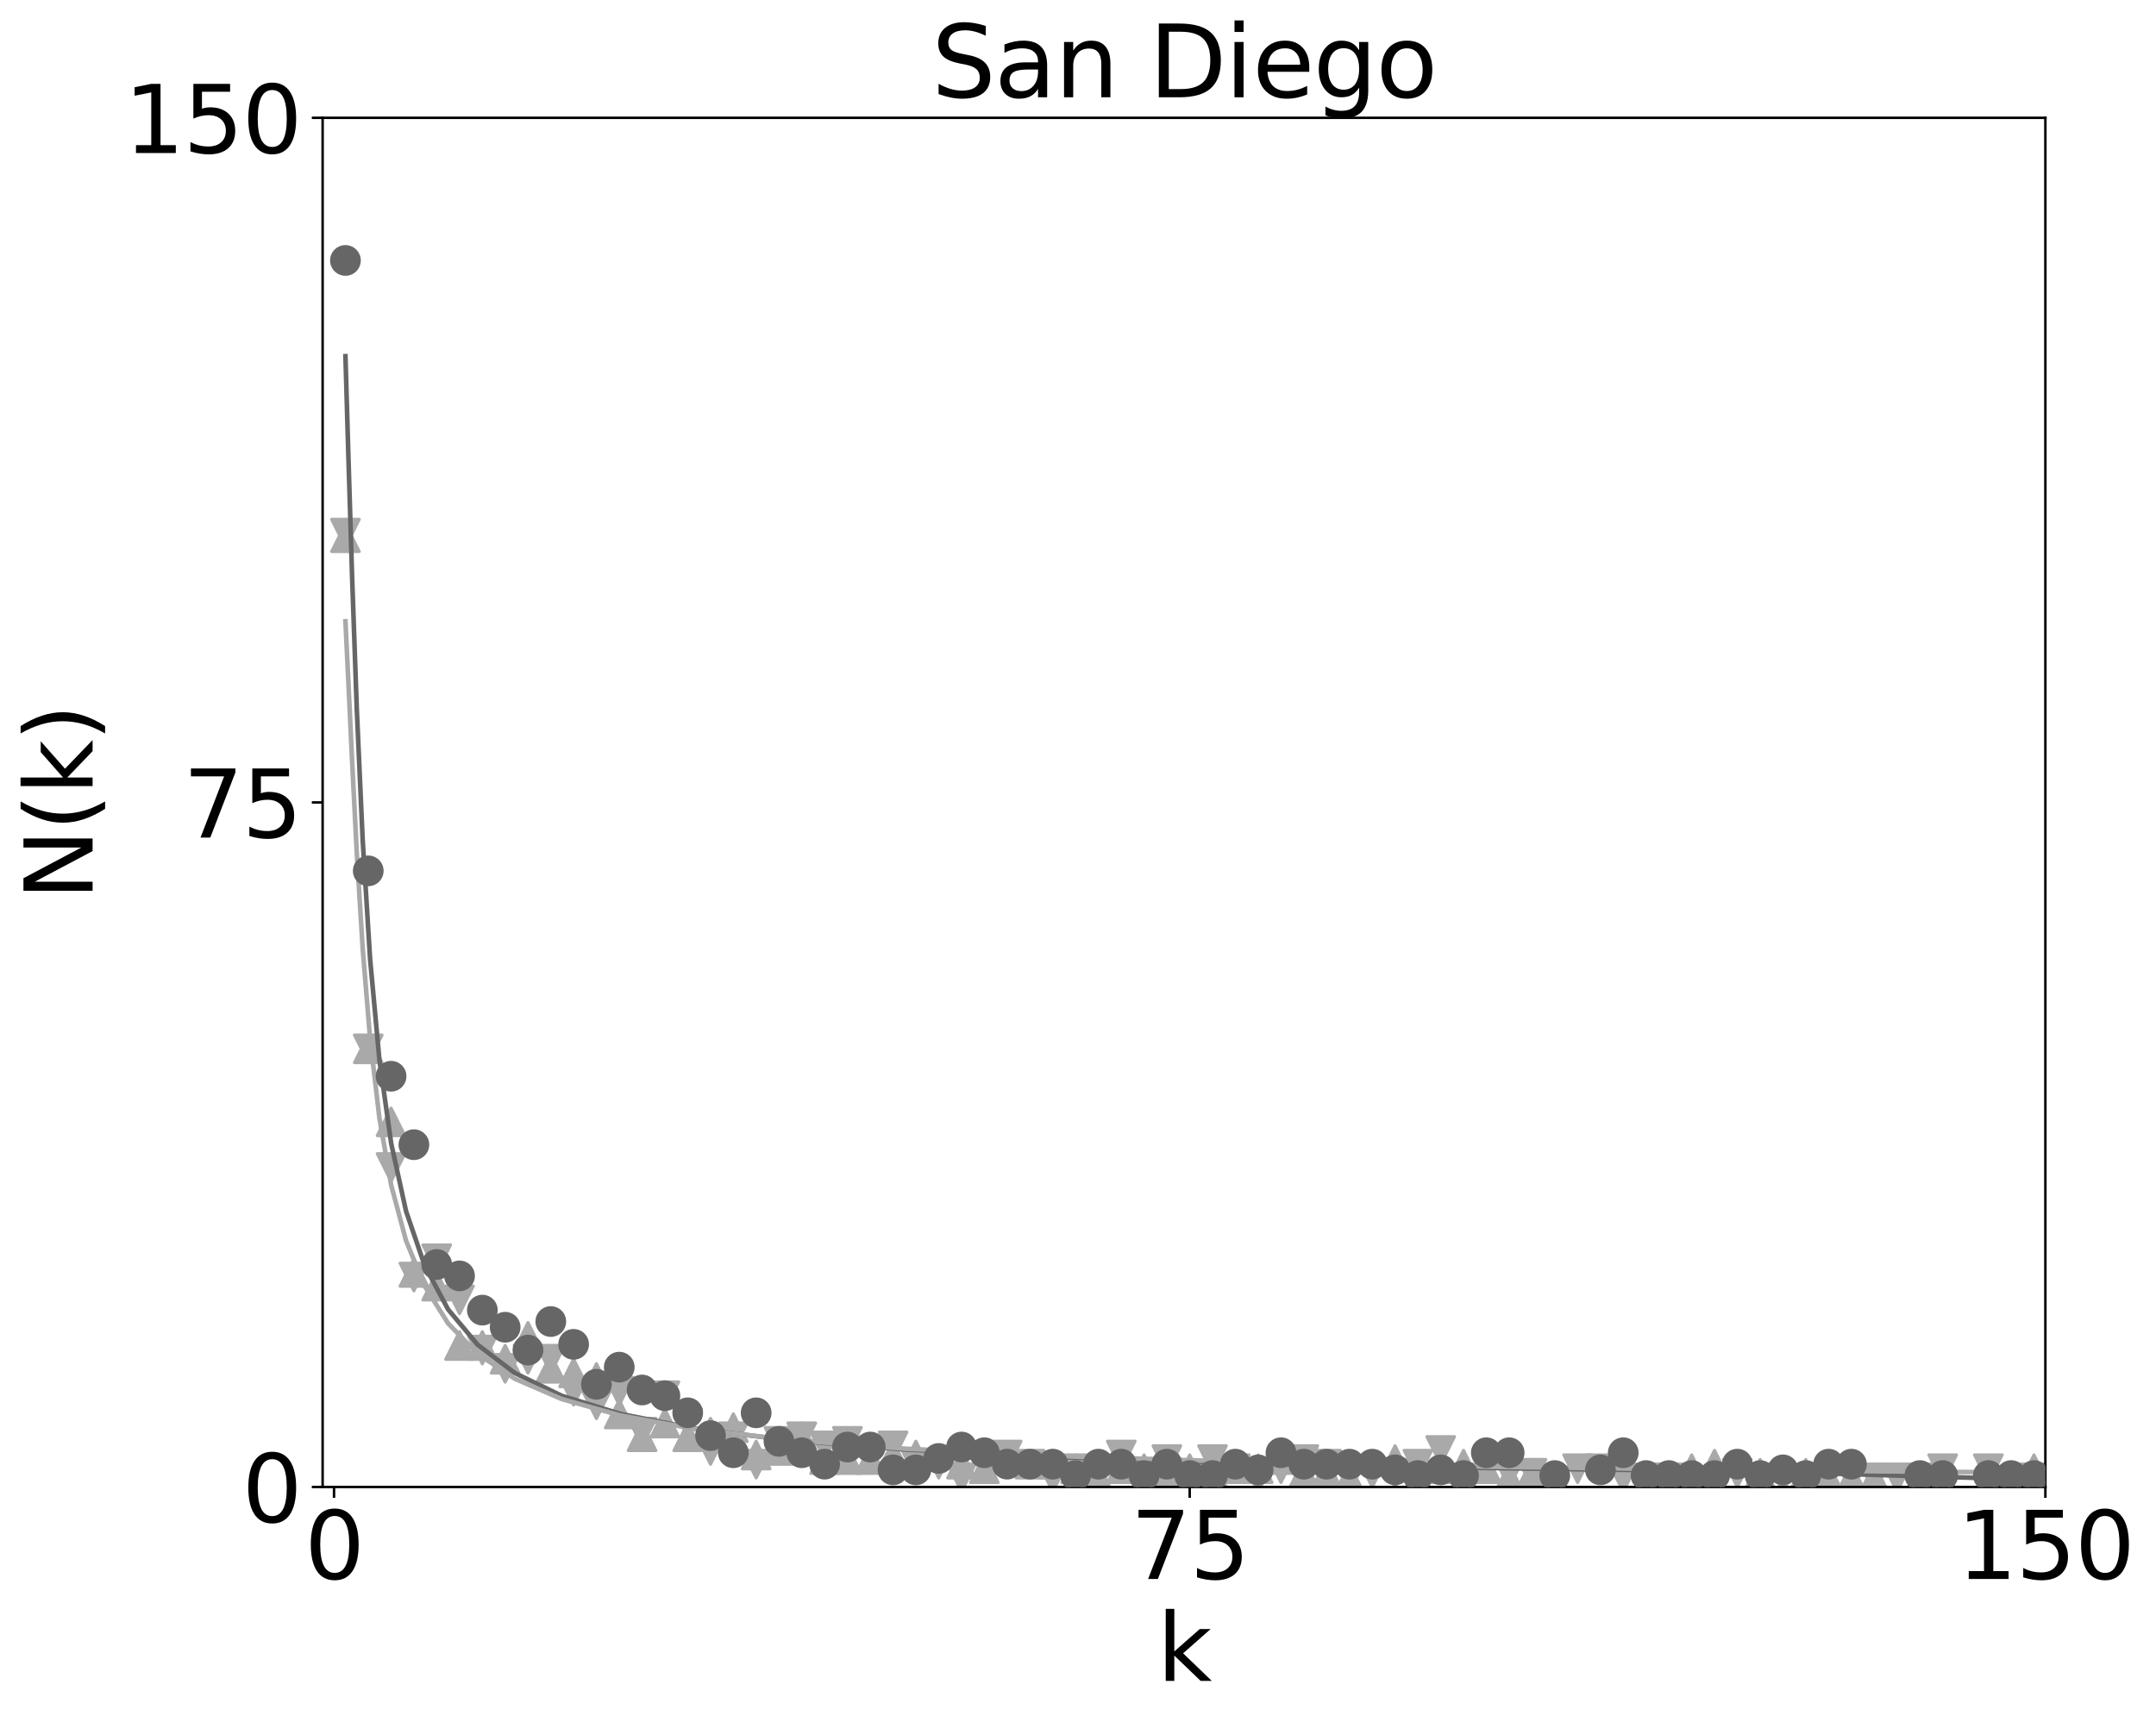 <?xml version="1.0" encoding="utf-8" standalone="no"?>
<!DOCTYPE svg PUBLIC "-//W3C//DTD SVG 1.1//EN"
  "http://www.w3.org/Graphics/SVG/1.1/DTD/svg11.dtd">
<svg xmlns:xlink="http://www.w3.org/1999/xlink" width="698.328pt" height="557.959pt" viewBox="0 0 698.328 557.959" xmlns="http://www.w3.org/2000/svg" version="1.1">
 <defs>
  <style type="text/css">*{stroke-linejoin: round; stroke-linecap: butt}</style>
 </defs>
 <g id="figure_1">
  <g id="patch_1">
   <path d="M 0 557.959 
L 698.328 557.959 
L 698.328 0 
L 0 0 
z
" style="fill: #ffffff"/>
  </g>
  <g id="axes_1">
   <g id="patch_2">
    <path d="M 104.497 481.69 
L 662.497 481.69 
L 662.497 38.17 
L 104.497 38.17 
z
" style="fill: #ffffff"/>
   </g>
   <g id="PathCollection_1">
    <defs>
     <path id="m3cfa689548" d="M 0 -4.472 
L -4.472 4.472 
L 4.472 4.472 
z
" style="stroke: #a9a9a9"/>
    </defs>
    <g clip-path="url(#p6b56d2a192)">
     <use xlink:href="#m3cfa689548" x="111.888" y="174.183" style="fill: #a9a9a9; stroke: #a9a9a9"/>
     <use xlink:href="#m3cfa689548" x="119.278" y="339.764" style="fill: #a9a9a9; stroke: #a9a9a9"/>
     <use xlink:href="#m3cfa689548" x="126.669" y="363.418" style="fill: #a9a9a9; stroke: #a9a9a9"/>
     <use xlink:href="#m3cfa689548" x="134.06" y="412.205" style="fill: #a9a9a9; stroke: #a9a9a9"/>
     <use xlink:href="#m3cfa689548" x="141.451" y="416.64" style="fill: #a9a9a9; stroke: #a9a9a9"/>
     <use xlink:href="#m3cfa689548" x="148.841" y="435.86" style="fill: #a9a9a9; stroke: #a9a9a9"/>
     <use xlink:href="#m3cfa689548" x="156.232" y="435.86" style="fill: #a9a9a9; stroke: #a9a9a9"/>
     <use xlink:href="#m3cfa689548" x="163.623" y="440.295" style="fill: #a9a9a9; stroke: #a9a9a9"/>
     <use xlink:href="#m3cfa689548" x="171.013" y="432.903" style="fill: #a9a9a9; stroke: #a9a9a9"/>
     <use xlink:href="#m3cfa689548" x="178.404" y="443.252" style="fill: #a9a9a9; stroke: #a9a9a9"/>
     <use xlink:href="#m3cfa689548" x="185.795" y="444.73" style="fill: #a9a9a9; stroke: #a9a9a9"/>
     <use xlink:href="#m3cfa689548" x="193.186" y="446.208" style="fill: #a9a9a9; stroke: #a9a9a9"/>
     <use xlink:href="#m3cfa689548" x="200.576" y="458.036" style="fill: #a9a9a9; stroke: #a9a9a9"/>
     <use xlink:href="#m3cfa689548" x="207.967" y="465.428" style="fill: #a9a9a9; stroke: #a9a9a9"/>
     <use xlink:href="#m3cfa689548" x="215.358" y="460.992" style="fill: #a9a9a9; stroke: #a9a9a9"/>
     <use xlink:href="#m3cfa689548" x="222.749" y="465.428" style="fill: #a9a9a9; stroke: #a9a9a9"/>
     <use xlink:href="#m3cfa689548" x="230.139" y="463.949" style="fill: #a9a9a9; stroke: #a9a9a9"/>
     <use xlink:href="#m3cfa689548" x="237.53" y="462.471" style="fill: #a9a9a9; stroke: #a9a9a9"/>
     <use xlink:href="#m3cfa689548" x="244.921" y="471.341" style="fill: #a9a9a9; stroke: #a9a9a9"/>
     <use xlink:href="#m3cfa689548" x="252.311" y="469.863" style="fill: #a9a9a9; stroke: #a9a9a9"/>
     <use xlink:href="#m3cfa689548" x="259.702" y="465.428" style="fill: #a9a9a9; stroke: #a9a9a9"/>
     <use xlink:href="#m3cfa689548" x="267.093" y="472.82" style="fill: #a9a9a9; stroke: #a9a9a9"/>
     <use xlink:href="#m3cfa689548" x="274.484" y="472.82" style="fill: #a9a9a9; stroke: #a9a9a9"/>
     <use xlink:href="#m3cfa689548" x="281.874" y="472.82" style="fill: #a9a9a9; stroke: #a9a9a9"/>
     <use xlink:href="#m3cfa689548" x="289.265" y="471.341" style="fill: #a9a9a9; stroke: #a9a9a9"/>
     <use xlink:href="#m3cfa689548" x="296.656" y="471.341" style="fill: #a9a9a9; stroke: #a9a9a9"/>
     <use xlink:href="#m3cfa689548" x="311.437" y="474.298" style="fill: #a9a9a9; stroke: #a9a9a9"/>
     <use xlink:href="#m3cfa689548" x="318.828" y="475.776" style="fill: #a9a9a9; stroke: #a9a9a9"/>
     <use xlink:href="#m3cfa689548" x="326.219" y="472.82" style="fill: #a9a9a9; stroke: #a9a9a9"/>
     <use xlink:href="#m3cfa689548" x="333.609" y="474.298" style="fill: #a9a9a9; stroke: #a9a9a9"/>
     <use xlink:href="#m3cfa689548" x="341" y="474.298" style="fill: #a9a9a9; stroke: #a9a9a9"/>
     <use xlink:href="#m3cfa689548" x="348.391" y="475.776" style="fill: #a9a9a9; stroke: #a9a9a9"/>
     <use xlink:href="#m3cfa689548" x="355.782" y="478.733" style="fill: #a9a9a9; stroke: #a9a9a9"/>
     <use xlink:href="#m3cfa689548" x="363.172" y="475.776" style="fill: #a9a9a9; stroke: #a9a9a9"/>
     <use xlink:href="#m3cfa689548" x="370.563" y="475.776" style="fill: #a9a9a9; stroke: #a9a9a9"/>
     <use xlink:href="#m3cfa689548" x="377.954" y="477.255" style="fill: #a9a9a9; stroke: #a9a9a9"/>
     <use xlink:href="#m3cfa689548" x="385.345" y="475.776" style="fill: #a9a9a9; stroke: #a9a9a9"/>
     <use xlink:href="#m3cfa689548" x="392.735" y="477.255" style="fill: #a9a9a9; stroke: #a9a9a9"/>
     <use xlink:href="#m3cfa689548" x="400.126" y="475.776" style="fill: #a9a9a9; stroke: #a9a9a9"/>
     <use xlink:href="#m3cfa689548" x="407.517" y="475.776" style="fill: #a9a9a9; stroke: #a9a9a9"/>
     <use xlink:href="#m3cfa689548" x="414.907" y="472.82" style="fill: #a9a9a9; stroke: #a9a9a9"/>
     <use xlink:href="#m3cfa689548" x="422.298" y="477.255" style="fill: #a9a9a9; stroke: #a9a9a9"/>
     <use xlink:href="#m3cfa689548" x="429.689" y="477.255" style="fill: #a9a9a9; stroke: #a9a9a9"/>
     <use xlink:href="#m3cfa689548" x="437.08" y="478.733" style="fill: #a9a9a9; stroke: #a9a9a9"/>
     <use xlink:href="#m3cfa689548" x="451.861" y="472.82" style="fill: #a9a9a9; stroke: #a9a9a9"/>
     <use xlink:href="#m3cfa689548" x="459.252" y="478.733" style="fill: #a9a9a9; stroke: #a9a9a9"/>
     <use xlink:href="#m3cfa689548" x="466.643" y="475.776" style="fill: #a9a9a9; stroke: #a9a9a9"/>
     <use xlink:href="#m3cfa689548" x="474.033" y="474.298" style="fill: #a9a9a9; stroke: #a9a9a9"/>
     <use xlink:href="#m3cfa689548" x="481.424" y="475.776" style="fill: #a9a9a9; stroke: #a9a9a9"/>
     <use xlink:href="#m3cfa689548" x="488.815" y="478.733" style="fill: #a9a9a9; stroke: #a9a9a9"/>
     <use xlink:href="#m3cfa689548" x="496.205" y="477.255" style="fill: #a9a9a9; stroke: #a9a9a9"/>
     <use xlink:href="#m3cfa689548" x="503.596" y="478.733" style="fill: #a9a9a9; stroke: #a9a9a9"/>
     <use xlink:href="#m3cfa689548" x="547.941" y="475.776" style="fill: #a9a9a9; stroke: #a9a9a9"/>
     <use xlink:href="#m3cfa689548" x="555.331" y="474.298" style="fill: #a9a9a9; stroke: #a9a9a9"/>
     <use xlink:href="#m3cfa689548" x="570.113" y="477.255" style="fill: #a9a9a9; stroke: #a9a9a9"/>
     <use xlink:href="#m3cfa689548" x="584.894" y="477.255" style="fill: #a9a9a9; stroke: #a9a9a9"/>
     <use xlink:href="#m3cfa689548" x="592.285" y="478.733" style="fill: #a9a9a9; stroke: #a9a9a9"/>
     <use xlink:href="#m3cfa689548" x="599.676" y="478.733" style="fill: #a9a9a9; stroke: #a9a9a9"/>
     <use xlink:href="#m3cfa689548" x="607.066" y="478.733" style="fill: #a9a9a9; stroke: #a9a9a9"/>
     <use xlink:href="#m3cfa689548" x="621.848" y="478.733" style="fill: #a9a9a9; stroke: #a9a9a9"/>
     <use xlink:href="#m3cfa689548" x="629.239" y="478.733" style="fill: #a9a9a9; stroke: #a9a9a9"/>
     <use xlink:href="#m3cfa689548" x="651.411" y="478.733" style="fill: #a9a9a9; stroke: #a9a9a9"/>
     <use xlink:href="#m3cfa689548" x="658.802" y="475.776" style="fill: #a9a9a9; stroke: #a9a9a9"/>
     <use xlink:href="#m3cfa689548" x="666.192" y="478.733" style="fill: #a9a9a9; stroke: #a9a9a9"/>
     <use xlink:href="#m3cfa689548" x="673.583" y="478.733" style="fill: #a9a9a9; stroke: #a9a9a9"/>
     <use xlink:href="#m3cfa689548" x="680.974" y="478.733" style="fill: #a9a9a9; stroke: #a9a9a9"/>
     <use xlink:href="#m3cfa689548" x="695.755" y="478.733" style="fill: #a9a9a9; stroke: #a9a9a9"/>
     <use xlink:href="#m3cfa689548" x="710.537" y="478.733" style="fill: #a9a9a9; stroke: #a9a9a9"/>
     <use xlink:href="#m3cfa689548" x="717.927" y="478.733" style="fill: #a9a9a9; stroke: #a9a9a9"/>
     <use xlink:href="#m3cfa689548" x="732.709" y="478.733" style="fill: #a9a9a9; stroke: #a9a9a9"/>
     <use xlink:href="#m3cfa689548" x="747.49" y="478.733" style="fill: #a9a9a9; stroke: #a9a9a9"/>
     <use xlink:href="#m3cfa689548" x="769.662" y="478.733" style="fill: #a9a9a9; stroke: #a9a9a9"/>
     <use xlink:href="#m3cfa689548" x="814.007" y="478.733" style="fill: #a9a9a9; stroke: #a9a9a9"/>
     <use xlink:href="#m3cfa689548" x="821.398" y="475.776" style="fill: #a9a9a9; stroke: #a9a9a9"/>
     <use xlink:href="#m3cfa689548" x="836.179" y="478.733" style="fill: #a9a9a9; stroke: #a9a9a9"/>
     <use xlink:href="#m3cfa689548" x="850.96" y="478.733" style="fill: #a9a9a9; stroke: #a9a9a9"/>
     <use xlink:href="#m3cfa689548" x="858.351" y="478.733" style="fill: #a9a9a9; stroke: #a9a9a9"/>
     <use xlink:href="#m3cfa689548" x="865.742" y="478.733" style="fill: #a9a9a9; stroke: #a9a9a9"/>
     <use xlink:href="#m3cfa689548" x="873.133" y="478.733" style="fill: #a9a9a9; stroke: #a9a9a9"/>
     <use xlink:href="#m3cfa689548" x="976.603" y="475.776" style="fill: #a9a9a9; stroke: #a9a9a9"/>
     <use xlink:href="#m3cfa689548" x="1080.073" y="478.733" style="fill: #a9a9a9; stroke: #a9a9a9"/>
    </g>
   </g>
   <g id="PathCollection_2">
    <defs>
     <path id="m1e70b0aacf" d="M -0 4.472 
L 4.472 -4.472 
L -4.472 -4.472 
z
" style="stroke: #a9a9a9"/>
    </defs>
    <g clip-path="url(#p6b56d2a192)">
     <use xlink:href="#m1e70b0aacf" x="111.888" y="172.704" style="fill: #a9a9a9; stroke: #a9a9a9"/>
     <use xlink:href="#m1e70b0aacf" x="119.278" y="339.764" style="fill: #a9a9a9; stroke: #a9a9a9"/>
     <use xlink:href="#m1e70b0aacf" x="126.669" y="378.202" style="fill: #a9a9a9; stroke: #a9a9a9"/>
     <use xlink:href="#m1e70b0aacf" x="134.06" y="413.684" style="fill: #a9a9a9; stroke: #a9a9a9"/>
     <use xlink:href="#m1e70b0aacf" x="141.451" y="407.77" style="fill: #a9a9a9; stroke: #a9a9a9"/>
     <use xlink:href="#m1e70b0aacf" x="148.841" y="421.076" style="fill: #a9a9a9; stroke: #a9a9a9"/>
     <use xlink:href="#m1e70b0aacf" x="156.232" y="437.338" style="fill: #a9a9a9; stroke: #a9a9a9"/>
     <use xlink:href="#m1e70b0aacf" x="163.623" y="443.252" style="fill: #a9a9a9; stroke: #a9a9a9"/>
     <use xlink:href="#m1e70b0aacf" x="171.013" y="440.295" style="fill: #a9a9a9; stroke: #a9a9a9"/>
     <use xlink:href="#m1e70b0aacf" x="178.404" y="440.295" style="fill: #a9a9a9; stroke: #a9a9a9"/>
     <use xlink:href="#m1e70b0aacf" x="185.795" y="450.644" style="fill: #a9a9a9; stroke: #a9a9a9"/>
     <use xlink:href="#m1e70b0aacf" x="193.186" y="455.079" style="fill: #a9a9a9; stroke: #a9a9a9"/>
     <use xlink:href="#m1e70b0aacf" x="200.576" y="450.644" style="fill: #a9a9a9; stroke: #a9a9a9"/>
     <use xlink:href="#m1e70b0aacf" x="207.967" y="463.949" style="fill: #a9a9a9; stroke: #a9a9a9"/>
     <use xlink:href="#m1e70b0aacf" x="215.358" y="452.122" style="fill: #a9a9a9; stroke: #a9a9a9"/>
     <use xlink:href="#m1e70b0aacf" x="222.749" y="460.992" style="fill: #a9a9a9; stroke: #a9a9a9"/>
     <use xlink:href="#m1e70b0aacf" x="230.139" y="469.863" style="fill: #a9a9a9; stroke: #a9a9a9"/>
     <use xlink:href="#m1e70b0aacf" x="237.53" y="465.428" style="fill: #a9a9a9; stroke: #a9a9a9"/>
     <use xlink:href="#m1e70b0aacf" x="244.921" y="474.298" style="fill: #a9a9a9; stroke: #a9a9a9"/>
     <use xlink:href="#m1e70b0aacf" x="252.311" y="466.906" style="fill: #a9a9a9; stroke: #a9a9a9"/>
     <use xlink:href="#m1e70b0aacf" x="259.702" y="465.428" style="fill: #a9a9a9; stroke: #a9a9a9"/>
     <use xlink:href="#m1e70b0aacf" x="267.093" y="468.384" style="fill: #a9a9a9; stroke: #a9a9a9"/>
     <use xlink:href="#m1e70b0aacf" x="274.484" y="466.906" style="fill: #a9a9a9; stroke: #a9a9a9"/>
     <use xlink:href="#m1e70b0aacf" x="281.874" y="469.863" style="fill: #a9a9a9; stroke: #a9a9a9"/>
     <use xlink:href="#m1e70b0aacf" x="289.265" y="468.384" style="fill: #a9a9a9; stroke: #a9a9a9"/>
     <use xlink:href="#m1e70b0aacf" x="296.656" y="474.298" style="fill: #a9a9a9; stroke: #a9a9a9"/>
     <use xlink:href="#m1e70b0aacf" x="304.047" y="474.298" style="fill: #a9a9a9; stroke: #a9a9a9"/>
     <use xlink:href="#m1e70b0aacf" x="311.437" y="478.733" style="fill: #a9a9a9; stroke: #a9a9a9"/>
     <use xlink:href="#m1e70b0aacf" x="318.828" y="474.298" style="fill: #a9a9a9; stroke: #a9a9a9"/>
     <use xlink:href="#m1e70b0aacf" x="326.219" y="471.341" style="fill: #a9a9a9; stroke: #a9a9a9"/>
     <use xlink:href="#m1e70b0aacf" x="333.609" y="474.298" style="fill: #a9a9a9; stroke: #a9a9a9"/>
     <use xlink:href="#m1e70b0aacf" x="341" y="478.733" style="fill: #a9a9a9; stroke: #a9a9a9"/>
     <use xlink:href="#m1e70b0aacf" x="348.391" y="475.776" style="fill: #a9a9a9; stroke: #a9a9a9"/>
     <use xlink:href="#m1e70b0aacf" x="355.782" y="477.255" style="fill: #a9a9a9; stroke: #a9a9a9"/>
     <use xlink:href="#m1e70b0aacf" x="363.172" y="471.341" style="fill: #a9a9a9; stroke: #a9a9a9"/>
     <use xlink:href="#m1e70b0aacf" x="370.563" y="478.733" style="fill: #a9a9a9; stroke: #a9a9a9"/>
     <use xlink:href="#m1e70b0aacf" x="377.954" y="472.82" style="fill: #a9a9a9; stroke: #a9a9a9"/>
     <use xlink:href="#m1e70b0aacf" x="385.345" y="478.733" style="fill: #a9a9a9; stroke: #a9a9a9"/>
     <use xlink:href="#m1e70b0aacf" x="392.735" y="472.82" style="fill: #a9a9a9; stroke: #a9a9a9"/>
     <use xlink:href="#m1e70b0aacf" x="400.126" y="475.776" style="fill: #a9a9a9; stroke: #a9a9a9"/>
     <use xlink:href="#m1e70b0aacf" x="407.517" y="478.733" style="fill: #a9a9a9; stroke: #a9a9a9"/>
     <use xlink:href="#m1e70b0aacf" x="414.907" y="475.776" style="fill: #a9a9a9; stroke: #a9a9a9"/>
     <use xlink:href="#m1e70b0aacf" x="422.298" y="472.82" style="fill: #a9a9a9; stroke: #a9a9a9"/>
     <use xlink:href="#m1e70b0aacf" x="429.689" y="474.298" style="fill: #a9a9a9; stroke: #a9a9a9"/>
     <use xlink:href="#m1e70b0aacf" x="437.08" y="478.733" style="fill: #a9a9a9; stroke: #a9a9a9"/>
     <use xlink:href="#m1e70b0aacf" x="444.47" y="477.255" style="fill: #a9a9a9; stroke: #a9a9a9"/>
     <use xlink:href="#m1e70b0aacf" x="451.861" y="477.255" style="fill: #a9a9a9; stroke: #a9a9a9"/>
     <use xlink:href="#m1e70b0aacf" x="459.252" y="474.298" style="fill: #a9a9a9; stroke: #a9a9a9"/>
     <use xlink:href="#m1e70b0aacf" x="466.643" y="469.863" style="fill: #a9a9a9; stroke: #a9a9a9"/>
     <use xlink:href="#m1e70b0aacf" x="474.033" y="478.733" style="fill: #a9a9a9; stroke: #a9a9a9"/>
     <use xlink:href="#m1e70b0aacf" x="481.424" y="474.298" style="fill: #a9a9a9; stroke: #a9a9a9"/>
     <use xlink:href="#m1e70b0aacf" x="488.815" y="477.255" style="fill: #a9a9a9; stroke: #a9a9a9"/>
     <use xlink:href="#m1e70b0aacf" x="496.205" y="477.255" style="fill: #a9a9a9; stroke: #a9a9a9"/>
     <use xlink:href="#m1e70b0aacf" x="510.987" y="475.776" style="fill: #a9a9a9; stroke: #a9a9a9"/>
     <use xlink:href="#m1e70b0aacf" x="518.378" y="475.776" style="fill: #a9a9a9; stroke: #a9a9a9"/>
     <use xlink:href="#m1e70b0aacf" x="525.768" y="478.733" style="fill: #a9a9a9; stroke: #a9a9a9"/>
     <use xlink:href="#m1e70b0aacf" x="533.159" y="478.733" style="fill: #a9a9a9; stroke: #a9a9a9"/>
     <use xlink:href="#m1e70b0aacf" x="540.55" y="478.733" style="fill: #a9a9a9; stroke: #a9a9a9"/>
     <use xlink:href="#m1e70b0aacf" x="562.722" y="477.255" style="fill: #a9a9a9; stroke: #a9a9a9"/>
     <use xlink:href="#m1e70b0aacf" x="570.113" y="478.733" style="fill: #a9a9a9; stroke: #a9a9a9"/>
     <use xlink:href="#m1e70b0aacf" x="577.503" y="478.733" style="fill: #a9a9a9; stroke: #a9a9a9"/>
     <use xlink:href="#m1e70b0aacf" x="599.676" y="478.733" style="fill: #a9a9a9; stroke: #a9a9a9"/>
     <use xlink:href="#m1e70b0aacf" x="607.066" y="478.733" style="fill: #a9a9a9; stroke: #a9a9a9"/>
     <use xlink:href="#m1e70b0aacf" x="614.457" y="478.733" style="fill: #a9a9a9; stroke: #a9a9a9"/>
     <use xlink:href="#m1e70b0aacf" x="621.848" y="478.733" style="fill: #a9a9a9; stroke: #a9a9a9"/>
     <use xlink:href="#m1e70b0aacf" x="629.239" y="475.776" style="fill: #a9a9a9; stroke: #a9a9a9"/>
     <use xlink:href="#m1e70b0aacf" x="644.02" y="475.776" style="fill: #a9a9a9; stroke: #a9a9a9"/>
     <use xlink:href="#m1e70b0aacf" x="658.802" y="478.733" style="fill: #a9a9a9; stroke: #a9a9a9"/>
     <use xlink:href="#m1e70b0aacf" x="680.974" y="478.733" style="fill: #a9a9a9; stroke: #a9a9a9"/>
     <use xlink:href="#m1e70b0aacf" x="695.755" y="478.733" style="fill: #a9a9a9; stroke: #a9a9a9"/>
     <use xlink:href="#m1e70b0aacf" x="703.146" y="478.733" style="fill: #a9a9a9; stroke: #a9a9a9"/>
     <use xlink:href="#m1e70b0aacf" x="710.537" y="478.733" style="fill: #a9a9a9; stroke: #a9a9a9"/>
     <use xlink:href="#m1e70b0aacf" x="725.318" y="478.733" style="fill: #a9a9a9; stroke: #a9a9a9"/>
     <use xlink:href="#m1e70b0aacf" x="732.709" y="478.733" style="fill: #a9a9a9; stroke: #a9a9a9"/>
     <use xlink:href="#m1e70b0aacf" x="769.662" y="478.733" style="fill: #a9a9a9; stroke: #a9a9a9"/>
     <use xlink:href="#m1e70b0aacf" x="777.053" y="478.733" style="fill: #a9a9a9; stroke: #a9a9a9"/>
     <use xlink:href="#m1e70b0aacf" x="814.007" y="478.733" style="fill: #a9a9a9; stroke: #a9a9a9"/>
     <use xlink:href="#m1e70b0aacf" x="828.788" y="478.733" style="fill: #a9a9a9; stroke: #a9a9a9"/>
     <use xlink:href="#m1e70b0aacf" x="843.57" y="478.733" style="fill: #a9a9a9; stroke: #a9a9a9"/>
     <use xlink:href="#m1e70b0aacf" x="880.523" y="478.733" style="fill: #a9a9a9; stroke: #a9a9a9"/>
     <use xlink:href="#m1e70b0aacf" x="969.212" y="478.733" style="fill: #a9a9a9; stroke: #a9a9a9"/>
     <use xlink:href="#m1e70b0aacf" x="991.384" y="478.733" style="fill: #a9a9a9; stroke: #a9a9a9"/>
     <use xlink:href="#m1e70b0aacf" x="1102.245" y="478.733" style="fill: #a9a9a9; stroke: #a9a9a9"/>
     <use xlink:href="#m1e70b0aacf" x="1153.98" y="478.733" style="fill: #a9a9a9; stroke: #a9a9a9"/>
     <use xlink:href="#m1e70b0aacf" x="1168.762" y="478.733" style="fill: #a9a9a9; stroke: #a9a9a9"/>
    </g>
   </g>
   <g id="matplotlib.axis_1">
    <g id="xtick_1">
     <g id="line2d_1">
      <defs>
       <path id="m1621641bb7" d="M 0 0 
L 0 3.5 
" style="stroke: #000000; stroke-width: 0.8"/>
      </defs>
      <g>
       <use xlink:href="#m1621641bb7" x="108.192" y="481.69" style="stroke: #000000; stroke-width: 0.8"/>
      </g>
     </g>
     <g id="text_1">
      <!-- 0 -->
      <g transform="translate(98.648 511.485) scale(0.3 -0.3)">
       <defs>
        <path id="DejaVuSans-30" d="M 2034 4250 
Q 1547 4250 1301 3770 
Q 1056 3291 1056 2328 
Q 1056 1369 1301 889 
Q 1547 409 2034 409 
Q 2525 409 2770 889 
Q 3016 1369 3016 2328 
Q 3016 3291 2770 3770 
Q 2525 4250 2034 4250 
z
M 2034 4750 
Q 2819 4750 3233 4129 
Q 3647 3509 3647 2328 
Q 3647 1150 3233 529 
Q 2819 -91 2034 -91 
Q 1250 -91 836 529 
Q 422 1150 422 2328 
Q 422 3509 836 4129 
Q 1250 4750 2034 4750 
z
" transform="scale(0.016)"/>
       </defs>
       <use xlink:href="#DejaVuSans-30"/>
      </g>
     </g>
    </g>
    <g id="xtick_2">
     <g id="line2d_2">
      <g>
       <use xlink:href="#m1621641bb7" x="385.345" y="481.69" style="stroke: #000000; stroke-width: 0.8"/>
      </g>
     </g>
     <g id="text_2">
      <!-- 75 -->
      <g transform="translate(366.257 511.485) scale(0.3 -0.3)">
       <defs>
        <path id="DejaVuSans-37" d="M 525 4666 
L 3525 4666 
L 3525 4397 
L 1831 0 
L 1172 0 
L 2766 4134 
L 525 4134 
L 525 4666 
z
" transform="scale(0.016)"/>
        <path id="DejaVuSans-35" d="M 691 4666 
L 3169 4666 
L 3169 4134 
L 1269 4134 
L 1269 2991 
Q 1406 3038 1543 3061 
Q 1681 3084 1819 3084 
Q 2600 3084 3056 2656 
Q 3513 2228 3513 1497 
Q 3513 744 3044 326 
Q 2575 -91 1722 -91 
Q 1428 -91 1123 -41 
Q 819 9 494 109 
L 494 744 
Q 775 591 1075 516 
Q 1375 441 1709 441 
Q 2250 441 2565 725 
Q 2881 1009 2881 1497 
Q 2881 1984 2565 2268 
Q 2250 2553 1709 2553 
Q 1456 2553 1204 2497 
Q 953 2441 691 2322 
L 691 4666 
z
" transform="scale(0.016)"/>
       </defs>
       <use xlink:href="#DejaVuSans-37"/>
       <use xlink:href="#DejaVuSans-35" transform="translate(63.623 0)"/>
      </g>
     </g>
    </g>
    <g id="xtick_3">
     <g id="line2d_3">
      <g>
       <use xlink:href="#m1621641bb7" x="662.497" y="481.69" style="stroke: #000000; stroke-width: 0.8"/>
      </g>
     </g>
     <g id="text_3">
      <!-- 150 -->
      <g transform="translate(633.866 511.485) scale(0.3 -0.3)">
       <defs>
        <path id="DejaVuSans-31" d="M 794 531 
L 1825 531 
L 1825 4091 
L 703 3866 
L 703 4441 
L 1819 4666 
L 2450 4666 
L 2450 531 
L 3481 531 
L 3481 0 
L 794 0 
L 794 531 
z
" transform="scale(0.016)"/>
       </defs>
       <use xlink:href="#DejaVuSans-31"/>
       <use xlink:href="#DejaVuSans-35" transform="translate(63.623 0)"/>
       <use xlink:href="#DejaVuSans-30" transform="translate(127.246 0)"/>
      </g>
     </g>
    </g>
    <g id="text_4">
     <!-- $\mathrm{k}$ -->
     <g transform="translate(374.797 544.52) scale(0.3 -0.3)">
      <defs>
       <path id="DejaVuSans-6b" d="M 581 4863 
L 1159 4863 
L 1159 1991 
L 2875 3500 
L 3609 3500 
L 1753 1863 
L 3688 0 
L 2938 0 
L 1159 1709 
L 1159 0 
L 581 0 
L 581 4863 
z
" transform="scale(0.016)"/>
      </defs>
      <use xlink:href="#DejaVuSans-6b" transform="translate(0 0.016)"/>
     </g>
    </g>
   </g>
   <g id="matplotlib.axis_2">
    <g id="ytick_1">
     <g id="line2d_4">
      <defs>
       <path id="m05f120d380" d="M 0 0 
L -3.5 0 
" style="stroke: #000000; stroke-width: 0.8"/>
      </defs>
      <g>
       <use xlink:href="#m05f120d380" x="104.497" y="481.69" style="stroke: #000000; stroke-width: 0.8"/>
      </g>
     </g>
     <g id="text_5">
      <!-- 0 -->
      <g transform="translate(78.409 493.088) scale(0.3 -0.3)">
       <use xlink:href="#DejaVuSans-30"/>
      </g>
     </g>
    </g>
    <g id="ytick_2">
     <g id="line2d_5">
      <g>
       <use xlink:href="#m05f120d380" x="104.497" y="259.93" style="stroke: #000000; stroke-width: 0.8"/>
      </g>
     </g>
     <g id="text_6">
      <!-- 75 -->
      <g transform="translate(59.322 271.328) scale(0.3 -0.3)">
       <use xlink:href="#DejaVuSans-37"/>
       <use xlink:href="#DejaVuSans-35" transform="translate(63.623 0)"/>
      </g>
     </g>
    </g>
    <g id="ytick_3">
     <g id="line2d_6">
      <g>
       <use xlink:href="#m05f120d380" x="104.497" y="38.17" style="stroke: #000000; stroke-width: 0.8"/>
      </g>
     </g>
     <g id="text_7">
      <!-- 150 -->
      <g transform="translate(40.234 49.568) scale(0.3 -0.3)">
       <use xlink:href="#DejaVuSans-31"/>
       <use xlink:href="#DejaVuSans-35" transform="translate(63.623 0)"/>
       <use xlink:href="#DejaVuSans-30" transform="translate(127.246 0)"/>
      </g>
     </g>
    </g>
    <g id="text_8">
     <!-- $\mathrm{N}( \mathrm{k} )$ -->
     <g transform="translate(29.995 291.58) rotate(-90) scale(0.3 -0.3)">
      <defs>
       <path id="DejaVuSans-4e" d="M 628 4666 
L 1478 4666 
L 3547 763 
L 3547 4666 
L 4159 4666 
L 4159 0 
L 3309 0 
L 1241 3903 
L 1241 0 
L 628 0 
L 628 4666 
z
" transform="scale(0.016)"/>
       <path id="DejaVuSans-28" d="M 1984 4856 
Q 1566 4138 1362 3434 
Q 1159 2731 1159 2009 
Q 1159 1288 1364 580 
Q 1569 -128 1984 -844 
L 1484 -844 
Q 1016 -109 783 600 
Q 550 1309 550 2009 
Q 550 2706 781 3412 
Q 1013 4119 1484 4856 
L 1984 4856 
z
" transform="scale(0.016)"/>
       <path id="DejaVuSans-29" d="M 513 4856 
L 1013 4856 
Q 1481 4119 1714 3412 
Q 1947 2706 1947 2009 
Q 1947 1309 1714 600 
Q 1481 -109 1013 -844 
L 513 -844 
Q 928 -128 1133 580 
Q 1338 1288 1338 2009 
Q 1338 2731 1133 3434 
Q 928 4138 513 4856 
z
" transform="scale(0.016)"/>
      </defs>
      <use xlink:href="#DejaVuSans-4e" transform="translate(0 0.016)"/>
      <use xlink:href="#DejaVuSans-28" transform="translate(74.805 0.016)"/>
      <use xlink:href="#DejaVuSans-6b" transform="translate(113.818 0.016)"/>
      <use xlink:href="#DejaVuSans-29" transform="translate(171.729 0.016)"/>
     </g>
    </g>
   </g>
   <g id="line2d_7">
    <path d="M 111.888 115.385 
L 112.844 147.8 
L 114.049 186.902 
L 115.565 229.698 
L 117.475 272.138 
L 119.878 310.662 
L 122.904 343.453 
L 126.713 370.42 
L 131.508 392.299 
L 137.546 409.961 
L 145.146 424.181 
L 154.714 435.61 
L 166.76 444.784 
L 181.924 452.142 
L 201.016 458.039 
L 225.05 462.763 
L 255.307 466.546 
L 293.399 469.574 
L 341.354 471.998 
L 401.725 473.937 
L 477.729 475.489 
L 573.411 476.783 
L 693.868 480.328 
" clip-path="url(#p6b56d2a192)" style="fill: none; stroke: #666666; stroke-width: 1.5; stroke-linecap: square"/>
   </g>
   <g id="line2d_8">
    <path d="M 111.888 201.264 
L 112.844 221.014 
L 114.049 246.598 
L 115.565 276.306 
L 117.475 307.276 
L 119.878 336.56 
L 122.904 362.282 
L 126.713 383.948 
L 131.508 401.88 
L 137.546 416.625 
L 145.146 428.706 
L 154.714 438.581 
L 166.76 446.638 
L 181.924 453.204 
L 201.016 458.549 
L 225.05 462.897 
L 255.307 466.432 
L 293.399 469.304 
L 341.354 471.637 
L 401.725 473.532 
L 477.729 475.07 
L 573.411 476.318 
L 693.868 477.332 
" clip-path="url(#p6b56d2a192)" style="fill: none; stroke: #a9a9a9; stroke-width: 1.5; stroke-linecap: square"/>
   </g>
   <g id="patch_3">
    <path d="M 104.497 481.69 
L 104.497 38.17 
" style="fill: none; stroke: #000000; stroke-width: 0.8; stroke-linejoin: miter; stroke-linecap: square"/>
   </g>
   <g id="patch_4">
    <path d="M 662.497 481.69 
L 662.497 38.17 
" style="fill: none; stroke: #000000; stroke-width: 0.8; stroke-linejoin: miter; stroke-linecap: square"/>
   </g>
   <g id="patch_5">
    <path d="M 104.497 481.69 
L 662.497 481.69 
" style="fill: none; stroke: #000000; stroke-width: 0.8; stroke-linejoin: miter; stroke-linecap: square"/>
   </g>
   <g id="patch_6">
    <path d="M 104.497 38.17 
L 662.497 38.17 
" style="fill: none; stroke: #000000; stroke-width: 0.8; stroke-linejoin: miter; stroke-linecap: square"/>
   </g>
   <g id="text_9">
    <!-- San Diego -->
    <g transform="translate(301.752 31.515) scale(0.32 -0.32)">
     <defs>
      <path id="DejaVuSans-53" d="M 3425 4513 
L 3425 3897 
Q 3066 4069 2747 4153 
Q 2428 4238 2131 4238 
Q 1616 4238 1336 4038 
Q 1056 3838 1056 3469 
Q 1056 3159 1242 3001 
Q 1428 2844 1947 2747 
L 2328 2669 
Q 3034 2534 3370 2195 
Q 3706 1856 3706 1288 
Q 3706 609 3251 259 
Q 2797 -91 1919 -91 
Q 1588 -91 1214 -16 
Q 841 59 441 206 
L 441 856 
Q 825 641 1194 531 
Q 1563 422 1919 422 
Q 2459 422 2753 634 
Q 3047 847 3047 1241 
Q 3047 1584 2836 1778 
Q 2625 1972 2144 2069 
L 1759 2144 
Q 1053 2284 737 2584 
Q 422 2884 422 3419 
Q 422 4038 858 4394 
Q 1294 4750 2059 4750 
Q 2388 4750 2728 4690 
Q 3069 4631 3425 4513 
z
" transform="scale(0.016)"/>
      <path id="DejaVuSans-61" d="M 2194 1759 
Q 1497 1759 1228 1600 
Q 959 1441 959 1056 
Q 959 750 1161 570 
Q 1363 391 1709 391 
Q 2188 391 2477 730 
Q 2766 1069 2766 1631 
L 2766 1759 
L 2194 1759 
z
M 3341 1997 
L 3341 0 
L 2766 0 
L 2766 531 
Q 2569 213 2275 61 
Q 1981 -91 1556 -91 
Q 1019 -91 701 211 
Q 384 513 384 1019 
Q 384 1609 779 1909 
Q 1175 2209 1959 2209 
L 2766 2209 
L 2766 2266 
Q 2766 2663 2505 2880 
Q 2244 3097 1772 3097 
Q 1472 3097 1187 3025 
Q 903 2953 641 2809 
L 641 3341 
Q 956 3463 1253 3523 
Q 1550 3584 1831 3584 
Q 2591 3584 2966 3190 
Q 3341 2797 3341 1997 
z
" transform="scale(0.016)"/>
      <path id="DejaVuSans-6e" d="M 3513 2113 
L 3513 0 
L 2938 0 
L 2938 2094 
Q 2938 2591 2744 2837 
Q 2550 3084 2163 3084 
Q 1697 3084 1428 2787 
Q 1159 2491 1159 1978 
L 1159 0 
L 581 0 
L 581 3500 
L 1159 3500 
L 1159 2956 
Q 1366 3272 1645 3428 
Q 1925 3584 2291 3584 
Q 2894 3584 3203 3211 
Q 3513 2838 3513 2113 
z
" transform="scale(0.016)"/>
      <path id="DejaVuSans-20" transform="scale(0.016)"/>
      <path id="DejaVuSans-44" d="M 1259 4147 
L 1259 519 
L 2022 519 
Q 2988 519 3436 956 
Q 3884 1394 3884 2338 
Q 3884 3275 3436 3711 
Q 2988 4147 2022 4147 
L 1259 4147 
z
M 628 4666 
L 1925 4666 
Q 3281 4666 3915 4102 
Q 4550 3538 4550 2338 
Q 4550 1131 3912 565 
Q 3275 0 1925 0 
L 628 0 
L 628 4666 
z
" transform="scale(0.016)"/>
      <path id="DejaVuSans-69" d="M 603 3500 
L 1178 3500 
L 1178 0 
L 603 0 
L 603 3500 
z
M 603 4863 
L 1178 4863 
L 1178 4134 
L 603 4134 
L 603 4863 
z
" transform="scale(0.016)"/>
      <path id="DejaVuSans-65" d="M 3597 1894 
L 3597 1613 
L 953 1613 
Q 991 1019 1311 708 
Q 1631 397 2203 397 
Q 2534 397 2845 478 
Q 3156 559 3463 722 
L 3463 178 
Q 3153 47 2828 -22 
Q 2503 -91 2169 -91 
Q 1331 -91 842 396 
Q 353 884 353 1716 
Q 353 2575 817 3079 
Q 1281 3584 2069 3584 
Q 2775 3584 3186 3129 
Q 3597 2675 3597 1894 
z
M 3022 2063 
Q 3016 2534 2758 2815 
Q 2500 3097 2075 3097 
Q 1594 3097 1305 2825 
Q 1016 2553 972 2059 
L 3022 2063 
z
" transform="scale(0.016)"/>
      <path id="DejaVuSans-67" d="M 2906 1791 
Q 2906 2416 2648 2759 
Q 2391 3103 1925 3103 
Q 1463 3103 1205 2759 
Q 947 2416 947 1791 
Q 947 1169 1205 825 
Q 1463 481 1925 481 
Q 2391 481 2648 825 
Q 2906 1169 2906 1791 
z
M 3481 434 
Q 3481 -459 3084 -895 
Q 2688 -1331 1869 -1331 
Q 1566 -1331 1297 -1286 
Q 1028 -1241 775 -1147 
L 775 -588 
Q 1028 -725 1275 -790 
Q 1522 -856 1778 -856 
Q 2344 -856 2625 -561 
Q 2906 -266 2906 331 
L 2906 616 
Q 2728 306 2450 153 
Q 2172 0 1784 0 
Q 1141 0 747 490 
Q 353 981 353 1791 
Q 353 2603 747 3093 
Q 1141 3584 1784 3584 
Q 2172 3584 2450 3431 
Q 2728 3278 2906 2969 
L 2906 3500 
L 3481 3500 
L 3481 434 
z
" transform="scale(0.016)"/>
      <path id="DejaVuSans-6f" d="M 1959 3097 
Q 1497 3097 1228 2736 
Q 959 2375 959 1747 
Q 959 1119 1226 758 
Q 1494 397 1959 397 
Q 2419 397 2687 759 
Q 2956 1122 2956 1747 
Q 2956 2369 2687 2733 
Q 2419 3097 1959 3097 
z
M 1959 3584 
Q 2709 3584 3137 3096 
Q 3566 2609 3566 1747 
Q 3566 888 3137 398 
Q 2709 -91 1959 -91 
Q 1206 -91 779 398 
Q 353 888 353 1747 
Q 353 2609 779 3096 
Q 1206 3584 1959 3584 
z
" transform="scale(0.016)"/>
     </defs>
     <use xlink:href="#DejaVuSans-53"/>
     <use xlink:href="#DejaVuSans-61" transform="translate(63.477 0)"/>
     <use xlink:href="#DejaVuSans-6e" transform="translate(124.756 0)"/>
     <use xlink:href="#DejaVuSans-20" transform="translate(188.135 0)"/>
     <use xlink:href="#DejaVuSans-44" transform="translate(219.922 0)"/>
     <use xlink:href="#DejaVuSans-69" transform="translate(296.924 0)"/>
     <use xlink:href="#DejaVuSans-65" transform="translate(324.707 0)"/>
     <use xlink:href="#DejaVuSans-67" transform="translate(386.23 0)"/>
     <use xlink:href="#DejaVuSans-6f" transform="translate(449.707 0)"/>
    </g>
   </g>
   <g id="PathCollection_3">
    <defs>
     <path id="mecf976fdbe" d="M 0 4.472 
C 1.186 4.472 2.324 4.001 3.162 3.162 
C 4.001 2.324 4.472 1.186 4.472 0 
C 4.472 -1.186 4.001 -2.324 3.162 -3.162 
C 2.324 -4.001 1.186 -4.472 0 -4.472 
C -1.186 -4.472 -2.324 -4.001 -3.162 -3.162 
C -4.001 -2.324 -4.472 -1.186 -4.472 0 
C -4.472 1.186 -4.001 2.324 -3.162 3.162 
C -2.324 4.001 -1.186 4.472 0 4.472 
z
" style="stroke: #666666"/>
    </defs>
    <g clip-path="url(#p6b56d2a192)">
     <use xlink:href="#mecf976fdbe" x="111.888" y="84.37" style="fill: #666666; stroke: #666666"/>
     <use xlink:href="#mecf976fdbe" x="119.278" y="282.106" style="fill: #666666; stroke: #666666"/>
     <use xlink:href="#mecf976fdbe" x="126.669" y="348.634" style="fill: #666666; stroke: #666666"/>
     <use xlink:href="#mecf976fdbe" x="134.06" y="370.81" style="fill: #666666; stroke: #666666"/>
     <use xlink:href="#mecf976fdbe" x="141.451" y="409.618" style="fill: #666666; stroke: #666666"/>
     <use xlink:href="#mecf976fdbe" x="148.841" y="413.314" style="fill: #666666; stroke: #666666"/>
     <use xlink:href="#mecf976fdbe" x="156.232" y="424.402" style="fill: #666666; stroke: #666666"/>
     <use xlink:href="#mecf976fdbe" x="163.623" y="429.946" style="fill: #666666; stroke: #666666"/>
     <use xlink:href="#mecf976fdbe" x="171.013" y="437.338" style="fill: #666666; stroke: #666666"/>
     <use xlink:href="#mecf976fdbe" x="178.404" y="428.098" style="fill: #666666; stroke: #666666"/>
     <use xlink:href="#mecf976fdbe" x="185.795" y="435.49" style="fill: #666666; stroke: #666666"/>
     <use xlink:href="#mecf976fdbe" x="193.186" y="448.426" style="fill: #666666; stroke: #666666"/>
     <use xlink:href="#mecf976fdbe" x="200.576" y="442.882" style="fill: #666666; stroke: #666666"/>
     <use xlink:href="#mecf976fdbe" x="207.967" y="450.274" style="fill: #666666; stroke: #666666"/>
     <use xlink:href="#mecf976fdbe" x="215.358" y="452.122" style="fill: #666666; stroke: #666666"/>
     <use xlink:href="#mecf976fdbe" x="222.749" y="457.666" style="fill: #666666; stroke: #666666"/>
     <use xlink:href="#mecf976fdbe" x="230.139" y="465.058" style="fill: #666666; stroke: #666666"/>
     <use xlink:href="#mecf976fdbe" x="237.53" y="470.602" style="fill: #666666; stroke: #666666"/>
     <use xlink:href="#mecf976fdbe" x="244.921" y="457.666" style="fill: #666666; stroke: #666666"/>
     <use xlink:href="#mecf976fdbe" x="252.311" y="466.906" style="fill: #666666; stroke: #666666"/>
     <use xlink:href="#mecf976fdbe" x="259.702" y="470.602" style="fill: #666666; stroke: #666666"/>
     <use xlink:href="#mecf976fdbe" x="267.093" y="474.298" style="fill: #666666; stroke: #666666"/>
     <use xlink:href="#mecf976fdbe" x="274.484" y="468.754" style="fill: #666666; stroke: #666666"/>
     <use xlink:href="#mecf976fdbe" x="281.874" y="468.754" style="fill: #666666; stroke: #666666"/>
     <use xlink:href="#mecf976fdbe" x="289.265" y="476.146" style="fill: #666666; stroke: #666666"/>
     <use xlink:href="#mecf976fdbe" x="296.656" y="476.146" style="fill: #666666; stroke: #666666"/>
     <use xlink:href="#mecf976fdbe" x="304.047" y="472.45" style="fill: #666666; stroke: #666666"/>
     <use xlink:href="#mecf976fdbe" x="311.437" y="468.754" style="fill: #666666; stroke: #666666"/>
     <use xlink:href="#mecf976fdbe" x="318.828" y="470.602" style="fill: #666666; stroke: #666666"/>
     <use xlink:href="#mecf976fdbe" x="326.219" y="474.298" style="fill: #666666; stroke: #666666"/>
     <use xlink:href="#mecf976fdbe" x="333.609" y="474.298" style="fill: #666666; stroke: #666666"/>
     <use xlink:href="#mecf976fdbe" x="341" y="474.298" style="fill: #666666; stroke: #666666"/>
     <use xlink:href="#mecf976fdbe" x="348.391" y="477.994" style="fill: #666666; stroke: #666666"/>
     <use xlink:href="#mecf976fdbe" x="355.782" y="474.298" style="fill: #666666; stroke: #666666"/>
     <use xlink:href="#mecf976fdbe" x="363.172" y="474.298" style="fill: #666666; stroke: #666666"/>
     <use xlink:href="#mecf976fdbe" x="370.563" y="477.994" style="fill: #666666; stroke: #666666"/>
     <use xlink:href="#mecf976fdbe" x="377.954" y="474.298" style="fill: #666666; stroke: #666666"/>
     <use xlink:href="#mecf976fdbe" x="385.345" y="477.994" style="fill: #666666; stroke: #666666"/>
     <use xlink:href="#mecf976fdbe" x="392.735" y="477.994" style="fill: #666666; stroke: #666666"/>
     <use xlink:href="#mecf976fdbe" x="400.126" y="474.298" style="fill: #666666; stroke: #666666"/>
     <use xlink:href="#mecf976fdbe" x="407.517" y="476.146" style="fill: #666666; stroke: #666666"/>
     <use xlink:href="#mecf976fdbe" x="414.907" y="470.602" style="fill: #666666; stroke: #666666"/>
     <use xlink:href="#mecf976fdbe" x="422.298" y="474.298" style="fill: #666666; stroke: #666666"/>
     <use xlink:href="#mecf976fdbe" x="429.689" y="474.298" style="fill: #666666; stroke: #666666"/>
     <use xlink:href="#mecf976fdbe" x="437.08" y="474.298" style="fill: #666666; stroke: #666666"/>
     <use xlink:href="#mecf976fdbe" x="444.47" y="474.298" style="fill: #666666; stroke: #666666"/>
     <use xlink:href="#mecf976fdbe" x="451.861" y="476.146" style="fill: #666666; stroke: #666666"/>
     <use xlink:href="#mecf976fdbe" x="459.252" y="477.994" style="fill: #666666; stroke: #666666"/>
     <use xlink:href="#mecf976fdbe" x="466.643" y="476.146" style="fill: #666666; stroke: #666666"/>
     <use xlink:href="#mecf976fdbe" x="474.033" y="477.994" style="fill: #666666; stroke: #666666"/>
     <use xlink:href="#mecf976fdbe" x="481.424" y="470.602" style="fill: #666666; stroke: #666666"/>
     <use xlink:href="#mecf976fdbe" x="488.815" y="470.602" style="fill: #666666; stroke: #666666"/>
     <use xlink:href="#mecf976fdbe" x="503.596" y="477.994" style="fill: #666666; stroke: #666666"/>
     <use xlink:href="#mecf976fdbe" x="518.378" y="476.146" style="fill: #666666; stroke: #666666"/>
     <use xlink:href="#mecf976fdbe" x="525.768" y="470.602" style="fill: #666666; stroke: #666666"/>
     <use xlink:href="#mecf976fdbe" x="533.159" y="477.994" style="fill: #666666; stroke: #666666"/>
     <use xlink:href="#mecf976fdbe" x="540.55" y="477.994" style="fill: #666666; stroke: #666666"/>
     <use xlink:href="#mecf976fdbe" x="547.941" y="477.994" style="fill: #666666; stroke: #666666"/>
     <use xlink:href="#mecf976fdbe" x="555.331" y="477.994" style="fill: #666666; stroke: #666666"/>
     <use xlink:href="#mecf976fdbe" x="562.722" y="474.298" style="fill: #666666; stroke: #666666"/>
     <use xlink:href="#mecf976fdbe" x="570.113" y="477.994" style="fill: #666666; stroke: #666666"/>
     <use xlink:href="#mecf976fdbe" x="577.503" y="476.146" style="fill: #666666; stroke: #666666"/>
     <use xlink:href="#mecf976fdbe" x="584.894" y="477.994" style="fill: #666666; stroke: #666666"/>
     <use xlink:href="#mecf976fdbe" x="592.285" y="474.298" style="fill: #666666; stroke: #666666"/>
     <use xlink:href="#mecf976fdbe" x="599.676" y="474.298" style="fill: #666666; stroke: #666666"/>
     <use xlink:href="#mecf976fdbe" x="621.848" y="477.994" style="fill: #666666; stroke: #666666"/>
     <use xlink:href="#mecf976fdbe" x="629.239" y="477.994" style="fill: #666666; stroke: #666666"/>
     <use xlink:href="#mecf976fdbe" x="644.02" y="477.994" style="fill: #666666; stroke: #666666"/>
     <use xlink:href="#mecf976fdbe" x="651.411" y="477.994" style="fill: #666666; stroke: #666666"/>
     <use xlink:href="#mecf976fdbe" x="658.802" y="477.994" style="fill: #666666; stroke: #666666"/>
     <use xlink:href="#mecf976fdbe" x="680.974" y="477.994" style="fill: #666666; stroke: #666666"/>
     <use xlink:href="#mecf976fdbe" x="688.364" y="477.994" style="fill: #666666; stroke: #666666"/>
     <use xlink:href="#mecf976fdbe" x="695.755" y="477.994" style="fill: #666666; stroke: #666666"/>
     <use xlink:href="#mecf976fdbe" x="725.318" y="477.994" style="fill: #666666; stroke: #666666"/>
     <use xlink:href="#mecf976fdbe" x="732.709" y="477.994" style="fill: #666666; stroke: #666666"/>
     <use xlink:href="#mecf976fdbe" x="754.881" y="477.994" style="fill: #666666; stroke: #666666"/>
     <use xlink:href="#mecf976fdbe" x="769.662" y="477.994" style="fill: #666666; stroke: #666666"/>
     <use xlink:href="#mecf976fdbe" x="791.835" y="477.994" style="fill: #666666; stroke: #666666"/>
     <use xlink:href="#mecf976fdbe" x="814.007" y="477.994" style="fill: #666666; stroke: #666666"/>
     <use xlink:href="#mecf976fdbe" x="843.57" y="477.994" style="fill: #666666; stroke: #666666"/>
     <use xlink:href="#mecf976fdbe" x="969.212" y="477.994" style="fill: #666666; stroke: #666666"/>
     <use xlink:href="#mecf976fdbe" x="983.994" y="477.994" style="fill: #666666; stroke: #666666"/>
     <use xlink:href="#mecf976fdbe" x="1057.901" y="477.994" style="fill: #666666; stroke: #666666"/>
     <use xlink:href="#mecf976fdbe" x="1087.464" y="477.994" style="fill: #666666; stroke: #666666"/>
    </g>
   </g>
  </g>
 </g>
 <defs>
  <clipPath id="p6b56d2a192">
   <rect x="104.497" y="38.17" width="558" height="443.52"/>
  </clipPath>
 </defs>
</svg>
